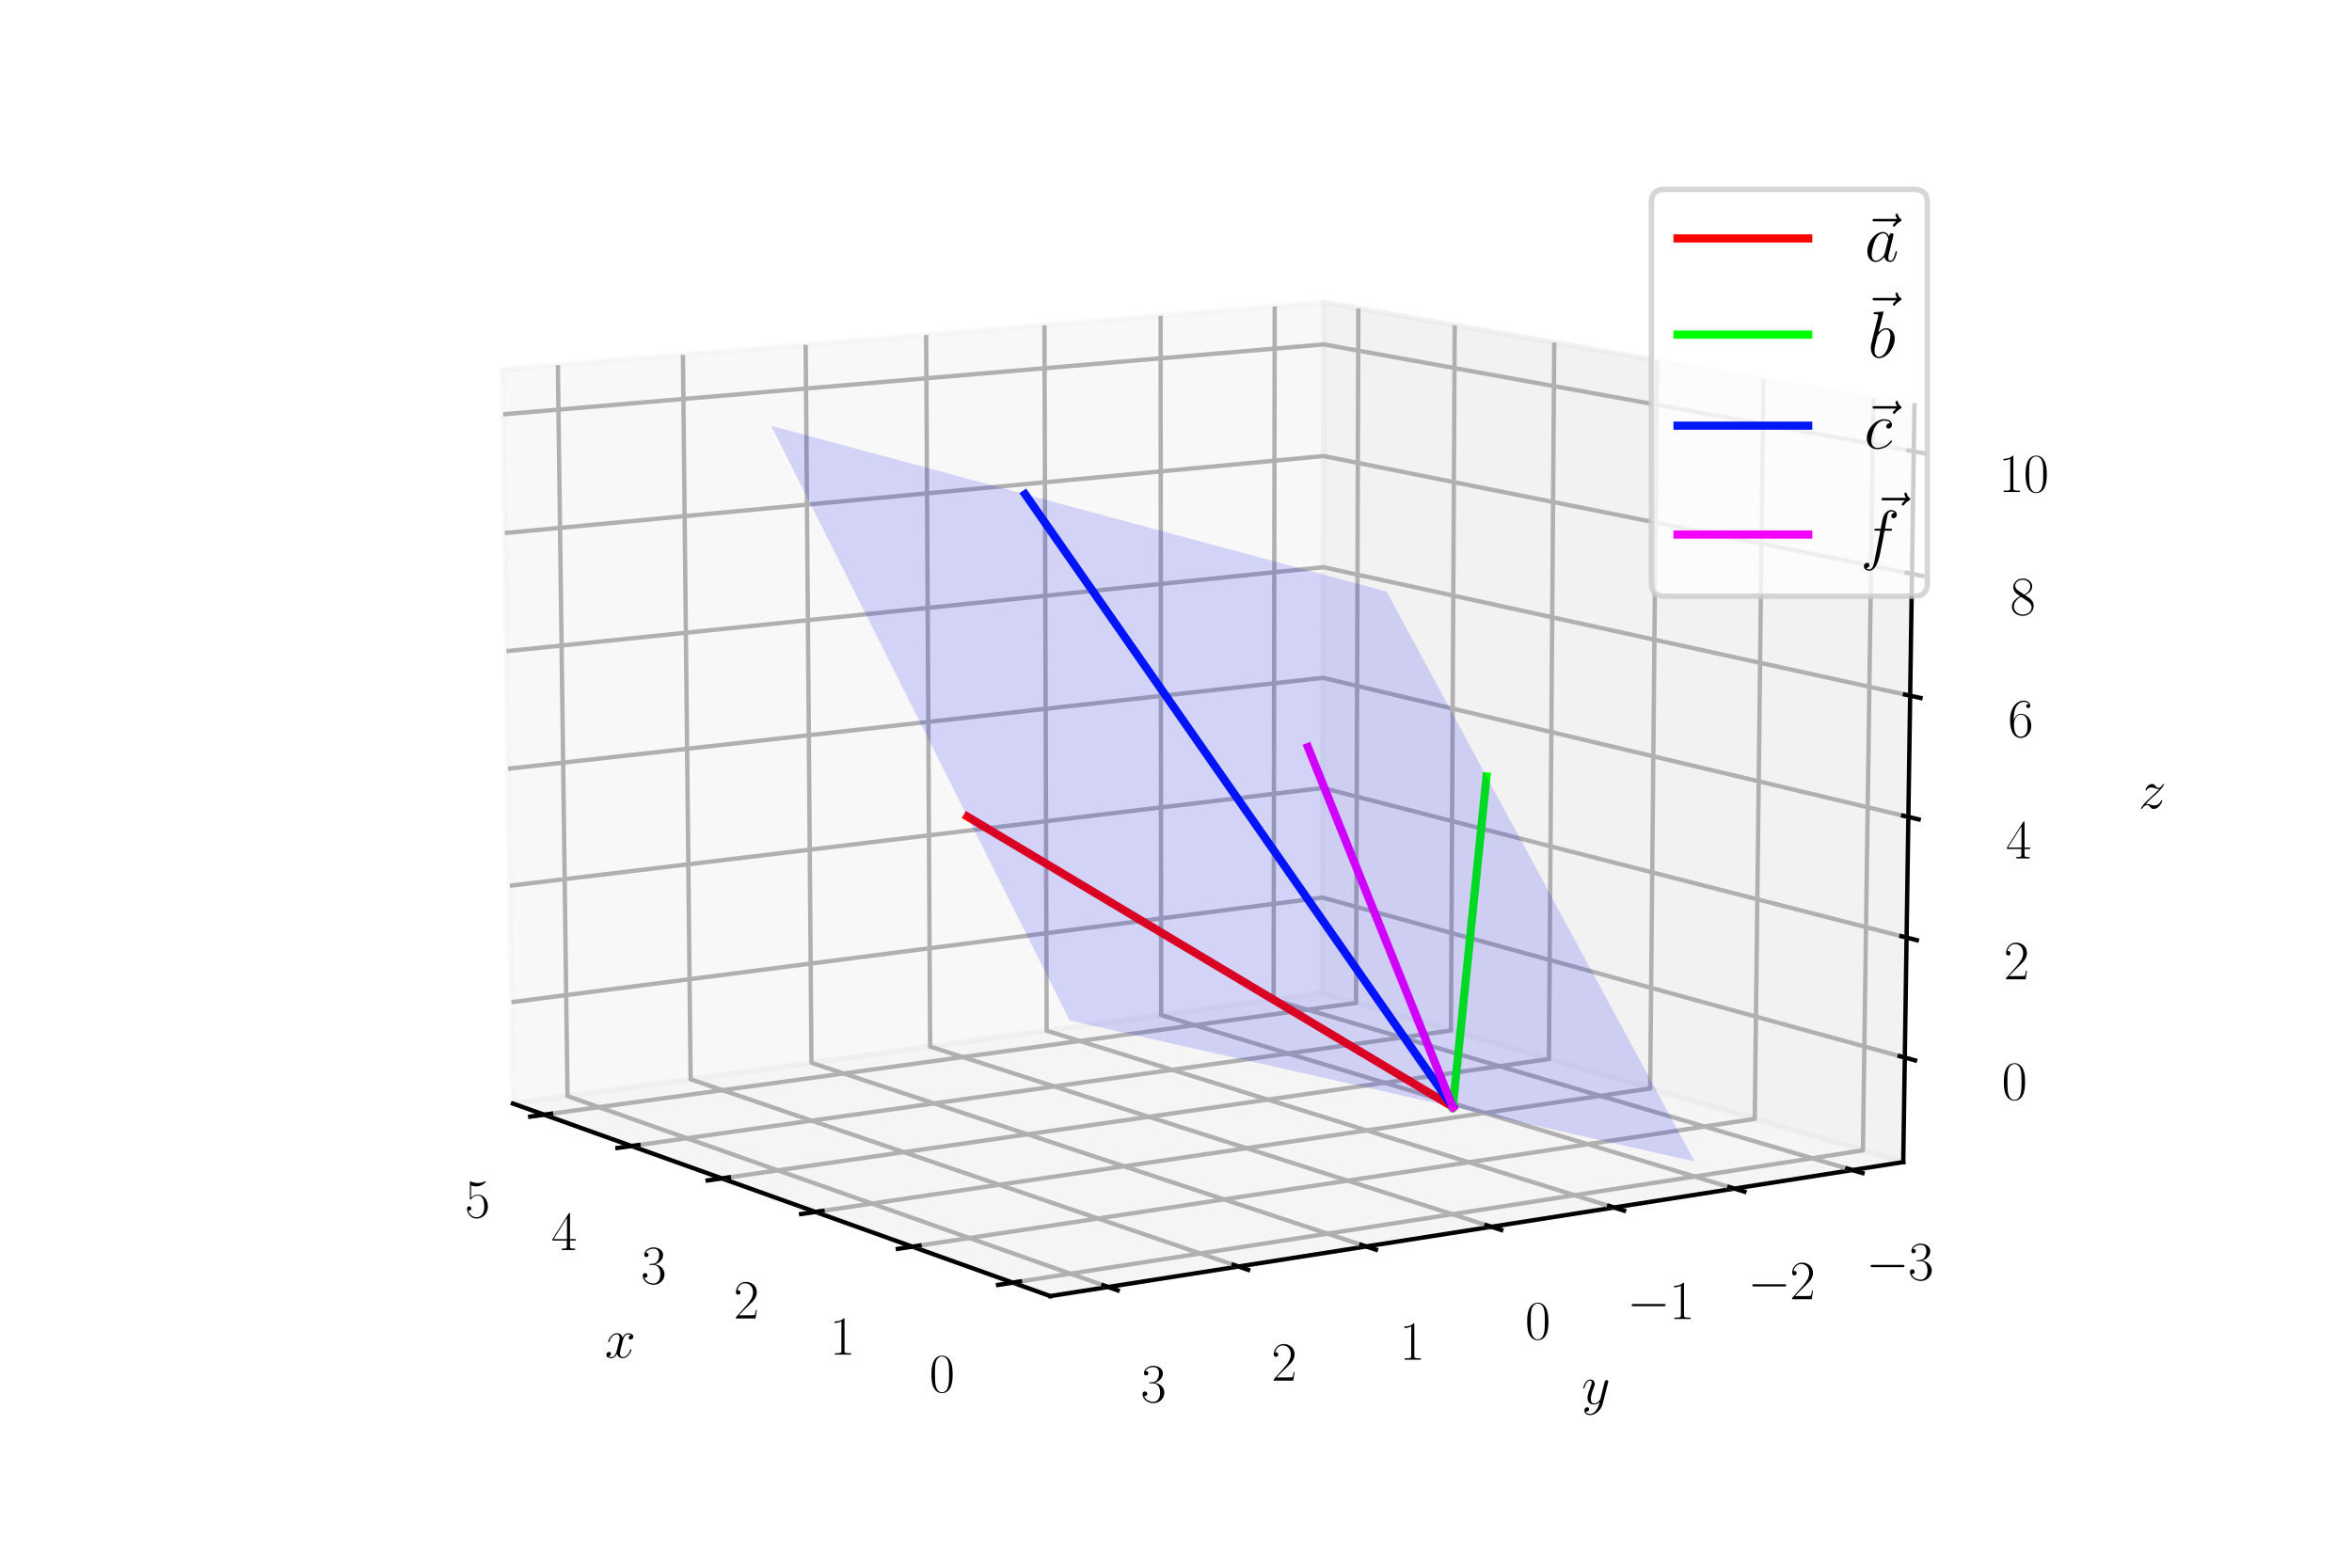 <?xml version="1.0" encoding="utf-8" standalone="no"?>
<!DOCTYPE svg PUBLIC "-//W3C//DTD SVG 1.1//EN"
  "http://www.w3.org/Graphics/SVG/1.1/DTD/svg11.dtd">
<svg xmlns:xlink="http://www.w3.org/1999/xlink" width="432pt" height="288pt" viewBox="0 0 432 288" xmlns="http://www.w3.org/2000/svg" version="1.1">
 <defs>
  <style type="text/css">*{stroke-linejoin: round; stroke-linecap: butt}</style>
 </defs>
 <g id="figure_1">
  <g id="patch_1">
   <path d="M 0 288 
L 432 288 
L 432 0 
L 0 0 
z
" style="fill: #ffffff"/>
  </g>
  <g id="patch_2">
   <path d="M 72 288 
L 360 288 
L 360 0 
L 72 0 
z
" style="fill: #ffffff"/>
  </g>
  <g id="pane3d_1">
   <g id="patch_3">
    <path d="M 242.851 182.439 
L 94.215 202.732 
L 92.282 67.906 
L 243.182 55.553 
" style="fill: #f2f2f2; opacity: 0.5; stroke: #f2f2f2; stroke-linejoin: miter"/>
   </g>
  </g>
  <g id="pane3d_2">
   <g id="patch_4">
    <path d="M 349.577 213.484 
L 242.851 182.439 
L 243.182 55.553 
L 351.636 74.461 
" style="fill: #e6e6e6; opacity: 0.5; stroke: #e6e6e6; stroke-linejoin: miter"/>
   </g>
  </g>
  <g id="pane3d_3">
   <g id="patch_5">
    <path d="M 349.577 213.484 
L 242.851 182.439 
L 94.215 202.732 
L 192.9 238.103 
" style="fill: #ececec; opacity: 0.5; stroke: #ececec; stroke-linejoin: miter"/>
   </g>
  </g>
  <g id="axis3d_1">
   <g id="line2d_1">
    <path d="M 94.215 202.732 
L 192.9 238.103 
" style="fill: none; stroke: #000000; stroke-width: 0.8; stroke-linecap: square"/>
   </g>
   <g id="text_1">
    <!-- $x$ -->
    <g transform="translate(111.08 249.417)scale(0.1 -0.1)">
     <defs>
      <path id="CMMI12-78" d="M 3034 2606 
C 2829 2567 2752 2414 2752 2293 
C 2752 2139 2874 2088 2963 2088 
C 3155 2088 3290 2254 3290 2427 
C 3290 2695 2982 2816 2714 2816 
C 2323 2816 2106 2433 2048 2312 
C 1901 2816 1504 2816 1389 2816 
C 736 2816 390 1980 390 1839 
C 390 1814 416 1782 461 1782 
C 512 1782 525 1820 538 1846 
C 755 2555 1184 2689 1370 2689 
C 1658 2689 1715 2420 1715 2267 
C 1715 2127 1677 1980 1600 1673 
L 1382 798 
C 1286 415 1101 64 762 64 
C 730 64 570 64 435 147 
C 666 192 717 383 717 460 
C 717 588 621 664 499 664 
C 346 664 179 530 179 326 
C 179 57 480 -64 755 -64 
C 1062 -64 1280 179 1414 441 
C 1517 64 1837 -64 2074 -64 
C 2726 -64 3072 773 3072 913 
C 3072 945 3046 971 3008 971 
C 2950 971 2944 939 2925 888 
C 2752 326 2381 64 2093 64 
C 1869 64 1747 230 1747 492 
C 1747 632 1773 734 1875 1156 
L 2099 2024 
C 2195 2408 2413 2689 2707 2689 
C 2720 2689 2899 2689 3034 2606 
z
" transform="scale(0.016)"/>
     </defs>
     <use xlink:href="#CMMI12-78" transform="scale(0.996)"/>
    </g>
   </g>
   <g id="Line3DCollection_1">
    <path d="M 186.007 235.633 
L 342.166 211.329 
L 344.095 73.146 
" style="fill: none; stroke: #b0b0b0; stroke-width: 0.8"/>
    <path d="M 167.562 229.022 
L 322.302 205.551 
L 323.891 69.624 
" style="fill: none; stroke: #b0b0b0; stroke-width: 0.8"/>
    <path d="M 149.764 222.642 
L 303.092 199.963 
L 304.361 66.219 
" style="fill: none; stroke: #b0b0b0; stroke-width: 0.8"/>
    <path d="M 132.581 216.483 
L 284.503 194.555 
L 285.472 62.926 
" style="fill: none; stroke: #b0b0b0; stroke-width: 0.8"/>
    <path d="M 115.98 210.533 
L 266.505 189.32 
L 267.193 59.739 
" style="fill: none; stroke: #b0b0b0; stroke-width: 0.8"/>
    <path d="M 99.933 204.782 
L 249.071 184.249 
L 249.495 56.654 
" style="fill: none; stroke: #b0b0b0; stroke-width: 0.8"/>
   </g>
   <g id="xtick_1">
    <g id="line2d_2">
     <path d="M 187.343 235.425 
L 183.33 236.049 
" style="fill: none; stroke: #000000; stroke-width: 0.8; stroke-linecap: square"/>
    </g>
    <g id="text_2">
     <!-- $\mathdefault{0}$ -->
     <g transform="translate(170.693 255.731)scale(0.1 -0.1)">
      <defs>
       <path id="CMR17-30" d="M 2688 2025 
C 2688 2416 2682 3080 2413 3591 
C 2176 4039 1798 4198 1466 4198 
C 1158 4198 768 4058 525 3597 
C 269 3118 243 2524 243 2025 
C 243 1661 250 1106 448 619 
C 723 -39 1216 -128 1466 -128 
C 1760 -128 2208 -7 2470 600 
C 2662 1042 2688 1559 2688 2025 
z
M 1466 -26 
C 1056 -26 813 325 723 812 
C 653 1188 653 1738 653 2096 
C 653 2588 653 2997 736 3387 
C 858 3929 1216 4096 1466 4096 
C 1728 4096 2067 3923 2189 3400 
C 2272 3036 2278 2607 2278 2096 
C 2278 1680 2278 1169 2202 792 
C 2067 95 1690 -26 1466 -26 
z
" transform="scale(0.016)"/>
      </defs>
      <use xlink:href="#CMR17-30" transform="scale(0.996)"/>
     </g>
    </g>
   </g>
   <g id="xtick_2">
    <g id="line2d_3">
     <path d="M 168.885 228.821 
L 164.912 229.423 
" style="fill: none; stroke: #000000; stroke-width: 0.8; stroke-linecap: square"/>
    </g>
    <g id="text_3">
     <!-- $\mathdefault{1}$ -->
     <g transform="translate(152.403 248.857)scale(0.1 -0.1)">
      <defs>
       <path id="CMR17-31" d="M 1702 4058 
C 1702 4192 1696 4192 1606 4192 
C 1357 3916 979 3827 621 3827 
C 602 3827 570 3827 563 3808 
C 557 3795 557 3782 557 3648 
C 755 3648 1088 3686 1344 3839 
L 1344 461 
C 1344 236 1331 160 781 160 
L 589 160 
L 589 0 
C 896 0 1216 0 1523 0 
C 1830 0 2150 0 2458 0 
L 2458 160 
L 2266 160 
C 1715 160 1702 230 1702 458 
L 1702 4058 
z
" transform="scale(0.016)"/>
      </defs>
      <use xlink:href="#CMR17-31" transform="scale(0.996)"/>
     </g>
    </g>
   </g>
   <g id="xtick_3">
    <g id="line2d_4">
     <path d="M 151.073 222.449 
L 147.142 223.03 
" style="fill: none; stroke: #000000; stroke-width: 0.8; stroke-linecap: square"/>
    </g>
    <g id="text_4">
     <!-- $\mathdefault{2}$ -->
     <g transform="translate(134.758 242.225)scale(0.1 -0.1)">
      <defs>
       <path id="CMR17-32" d="M 2669 989 
L 2554 989 
C 2490 536 2438 459 2413 420 
C 2381 369 1920 369 1830 369 
L 602 369 
C 832 619 1280 1072 1824 1597 
C 2214 1967 2669 2402 2669 3035 
C 2669 3790 2067 4224 1395 4224 
C 691 4224 262 3604 262 3030 
C 262 2780 448 2748 525 2748 
C 589 2748 781 2787 781 3010 
C 781 3207 614 3264 525 3264 
C 486 3264 448 3258 422 3245 
C 544 3790 915 4058 1306 4058 
C 1862 4058 2227 3617 2227 3035 
C 2227 2479 1901 2000 1536 1584 
L 262 146 
L 262 0 
L 2515 0 
L 2669 989 
z
" transform="scale(0.016)"/>
      </defs>
      <use xlink:href="#CMR17-32" transform="scale(0.996)"/>
     </g>
    </g>
   </g>
   <g id="xtick_4">
    <g id="line2d_5">
     <path d="M 133.877 216.296 
L 129.985 216.858 
" style="fill: none; stroke: #000000; stroke-width: 0.8; stroke-linecap: square"/>
    </g>
    <g id="text_5">
     <!-- $\mathdefault{3}$ -->
     <g transform="translate(117.724 235.822)scale(0.1 -0.1)">
      <defs>
       <path id="CMR17-33" d="M 1414 2157 
C 1984 2157 2234 1662 2234 1090 
C 2234 320 1824 25 1453 25 
C 1114 25 563 194 390 693 
C 422 680 454 680 486 680 
C 640 680 755 782 755 948 
C 755 1133 614 1216 486 1216 
C 378 1216 211 1165 211 926 
C 211 335 787 -128 1466 -128 
C 2176 -128 2720 430 2720 1085 
C 2720 1707 2208 2157 1600 2227 
C 2086 2328 2554 2756 2554 3329 
C 2554 3820 2048 4179 1472 4179 
C 890 4179 378 3829 378 3329 
C 378 3110 544 3072 627 3072 
C 762 3072 877 3155 877 3321 
C 877 3486 762 3569 627 3569 
C 602 3569 570 3569 544 3557 
C 730 3959 1235 4032 1459 4032 
C 1683 4032 2106 3925 2106 3320 
C 2106 3143 2080 2828 1862 2550 
C 1670 2304 1453 2304 1242 2284 
C 1210 2284 1062 2269 1037 2269 
C 992 2263 966 2257 966 2208 
C 966 2163 973 2157 1101 2157 
L 1414 2157 
z
" transform="scale(0.016)"/>
      </defs>
      <use xlink:href="#CMR17-33" transform="scale(0.996)"/>
     </g>
    </g>
   </g>
   <g id="xtick_5">
    <g id="line2d_6">
     <path d="M 117.263 210.353 
L 113.411 210.895 
" style="fill: none; stroke: #000000; stroke-width: 0.8; stroke-linecap: square"/>
    </g>
    <g id="text_6">
     <!-- $\mathdefault{4}$ -->
     <g transform="translate(101.27 229.638)scale(0.1 -0.1)">
      <defs>
       <path id="CMR17-34" d="M 2150 4122 
C 2150 4256 2144 4256 2029 4256 
L 128 1254 
L 128 1088 
L 1779 1088 
L 1779 457 
C 1779 224 1766 160 1318 160 
L 1197 160 
L 1197 0 
C 1402 0 1747 0 1965 0 
C 2182 0 2528 0 2733 0 
L 2733 160 
L 2611 160 
C 2163 160 2150 224 2150 457 
L 2150 1088 
L 2803 1088 
L 2803 1254 
L 2150 1254 
L 2150 4122 
z
M 1798 3703 
L 1798 1254 
L 256 1254 
L 1798 3703 
z
" transform="scale(0.016)"/>
      </defs>
      <use xlink:href="#CMR17-34" transform="scale(0.996)"/>
     </g>
    </g>
   </g>
   <g id="xtick_6">
    <g id="line2d_7">
     <path d="M 101.203 204.607 
L 97.391 205.132 
" style="fill: none; stroke: #000000; stroke-width: 0.8; stroke-linecap: square"/>
    </g>
    <g id="text_7">
     <!-- $\mathdefault{5}$ -->
     <g transform="translate(85.366 223.661)scale(0.1 -0.1)">
      <defs>
       <path id="CMR17-35" d="M 730 3692 
C 794 3666 1056 3584 1325 3584 
C 1920 3584 2246 3911 2432 4100 
C 2432 4157 2432 4192 2394 4192 
C 2387 4192 2374 4192 2323 4163 
C 2099 4058 1837 3973 1517 3973 
C 1325 3973 1037 3999 723 4139 
C 653 4171 640 4171 634 4171 
C 602 4171 595 4164 595 4037 
L 595 2203 
C 595 2089 595 2057 659 2057 
C 691 2057 704 2070 736 2114 
C 941 2401 1222 2522 1542 2522 
C 1766 2522 2246 2382 2246 1289 
C 2246 1085 2246 715 2054 421 
C 1894 159 1645 25 1370 25 
C 947 25 518 320 403 814 
C 429 807 480 795 506 795 
C 589 795 749 840 749 1038 
C 749 1210 627 1280 506 1280 
C 358 1280 262 1190 262 1011 
C 262 454 704 -128 1382 -128 
C 2042 -128 2669 440 2669 1264 
C 2669 2030 2170 2624 1549 2624 
C 1222 2624 947 2503 730 2274 
L 730 3692 
z
" transform="scale(0.016)"/>
      </defs>
      <use xlink:href="#CMR17-35" transform="scale(0.996)"/>
     </g>
    </g>
   </g>
  </g>
  <g id="axis3d_2">
   <g id="line2d_8">
    <path d="M 349.577 213.484 
L 192.9 238.103 
" style="fill: none; stroke: #000000; stroke-width: 0.8; stroke-linecap: square"/>
   </g>
   <g id="text_8">
    <!-- $y$ -->
    <g transform="translate(290.519 257.922)scale(0.1 -0.1)">
     <defs>
      <path id="CMMI12-79" d="M 1683 -700 
C 1510 -939 1261 -1152 947 -1152 
C 870 -1152 563 -1152 467 -889 
C 486 -895 518 -895 531 -895 
C 723 -895 851 -729 851 -582 
C 851 -435 730 -384 634 -384 
C 531 -384 307 -458 307 -759 
C 307 -1071 582 -1286 947 -1286 
C 1587 -1286 2234 -700 2413 6 
L 3040 2485 
C 3046 2517 3059 2556 3059 2594 
C 3059 2689 2982 2753 2886 2753 
C 2829 2753 2694 2727 2643 2535 
L 2170 658 
C 2138 543 2138 530 2086 460 
C 1958 281 1747 64 1440 64 
C 1082 64 1050 415 1050 588 
C 1050 952 1222 1443 1395 1903 
C 1466 2088 1504 2178 1504 2305 
C 1504 2574 1312 2816 998 2816 
C 410 2816 173 1890 173 1839 
C 173 1814 198 1782 243 1782 
C 301 1782 307 1807 333 1897 
C 486 2433 730 2689 979 2689 
C 1037 2689 1146 2689 1146 2478 
C 1146 2312 1075 2127 979 1884 
C 666 1047 666 837 666 683 
C 666 77 1101 -64 1421 -64 
C 1606 -64 1837 -6 2061 230 
L 2067 224 
C 1971 -147 1907 -392 1683 -700 
z
" transform="scale(0.016)"/>
     </defs>
     <use xlink:href="#CMMI12-79" transform="scale(0.996)"/>
    </g>
   </g>
   <g id="Line3DCollection_2">
    <path d="M 234.131 56.294 
L 233.927 183.658 
L 340.226 214.954 
" style="fill: none; stroke: #b0b0b0; stroke-width: 0.8"/>
    <path d="M 213.174 58.01 
L 213.271 186.478 
L 318.554 218.359 
" style="fill: none; stroke: #b0b0b0; stroke-width: 0.8"/>
    <path d="M 191.836 59.757 
L 192.245 189.349 
L 296.454 221.832 
" style="fill: none; stroke: #b0b0b0; stroke-width: 0.8"/>
    <path d="M 170.108 61.535 
L 170.839 192.271 
L 273.916 225.373 
" style="fill: none; stroke: #b0b0b0; stroke-width: 0.8"/>
    <path d="M 147.978 63.347 
L 149.043 195.247 
L 250.924 228.986 
" style="fill: none; stroke: #b0b0b0; stroke-width: 0.8"/>
    <path d="M 125.435 65.192 
L 126.847 198.277 
L 227.466 232.672 
" style="fill: none; stroke: #b0b0b0; stroke-width: 0.8"/>
    <path d="M 102.467 67.072 
L 104.239 201.364 
L 203.528 236.433 
" style="fill: none; stroke: #b0b0b0; stroke-width: 0.8"/>
   </g>
   <g id="xtick_7">
    <g id="line2d_9">
     <path d="M 339.293 214.679 
L 342.097 215.504 
" style="fill: none; stroke: #000000; stroke-width: 0.8; stroke-linecap: square"/>
    </g>
    <g id="text_9">
     <!-- $\mathdefault{−3}$ -->
     <g transform="translate(342.724 235.126)scale(0.1 -0.1)">
      <defs>
       <path id="CMSY10-0" d="M 4218 1472 
C 4326 1472 4442 1472 4442 1600 
C 4442 1728 4326 1728 4218 1728 
L 755 1728 
C 646 1728 531 1728 531 1600 
C 531 1472 646 1472 755 1472 
L 4218 1472 
z
" transform="scale(0.016)"/>
      </defs>
      <use xlink:href="#CMSY10-0" transform="scale(0.996)"/>
      <use xlink:href="#CMR17-33" transform="translate(77.487 0)scale(0.996)"/>
     </g>
    </g>
   </g>
   <g id="xtick_8">
    <g id="line2d_10">
     <path d="M 317.628 218.079 
L 320.409 218.921 
" style="fill: none; stroke: #000000; stroke-width: 0.8; stroke-linecap: square"/>
    </g>
    <g id="text_10">
     <!-- $\mathdefault{−2}$ -->
     <g transform="translate(320.999 238.683)scale(0.1 -0.1)">
      <use xlink:href="#CMSY10-0" transform="scale(0.996)"/>
      <use xlink:href="#CMR17-32" transform="translate(77.487 0)scale(0.996)"/>
     </g>
    </g>
   </g>
   <g id="xtick_9">
    <g id="line2d_11">
     <path d="M 295.538 221.546 
L 298.292 222.404 
" style="fill: none; stroke: #000000; stroke-width: 0.8; stroke-linecap: square"/>
    </g>
    <g id="text_11">
     <!-- $\mathdefault{−1}$ -->
     <g transform="translate(298.843 242.311)scale(0.1 -0.1)">
      <use xlink:href="#CMSY10-0" transform="scale(0.996)"/>
      <use xlink:href="#CMR17-31" transform="translate(77.487 0)scale(0.996)"/>
     </g>
    </g>
   </g>
   <g id="xtick_10">
    <g id="line2d_12">
     <path d="M 273.008 225.082 
L 275.735 225.957 
" style="fill: none; stroke: #000000; stroke-width: 0.8; stroke-linecap: square"/>
    </g>
    <g id="text_12">
     <!-- $\mathdefault{0}$ -->
     <g transform="translate(280.118 246.012)scale(0.1 -0.1)">
      <use xlink:href="#CMR17-30" transform="scale(0.996)"/>
     </g>
    </g>
   </g>
   <g id="xtick_11">
    <g id="line2d_13">
     <path d="M 250.026 228.688 
L 252.724 229.582 
" style="fill: none; stroke: #000000; stroke-width: 0.8; stroke-linecap: square"/>
    </g>
    <g id="text_13">
     <!-- $\mathdefault{1}$ -->
     <g transform="translate(257.062 249.787)scale(0.1 -0.1)">
      <use xlink:href="#CMR17-31" transform="scale(0.996)"/>
     </g>
    </g>
   </g>
   <g id="xtick_12">
    <g id="line2d_14">
     <path d="M 226.579 232.368 
L 229.246 233.28 
" style="fill: none; stroke: #000000; stroke-width: 0.8; stroke-linecap: square"/>
    </g>
    <g id="text_14">
     <!-- $\mathdefault{2}$ -->
     <g transform="translate(233.535 253.64)scale(0.1 -0.1)">
      <use xlink:href="#CMR17-32" transform="scale(0.996)"/>
     </g>
    </g>
   </g>
   <g id="xtick_13">
    <g id="line2d_15">
     <path d="M 202.651 236.124 
L 205.285 237.054 
" style="fill: none; stroke: #000000; stroke-width: 0.8; stroke-linecap: square"/>
    </g>
    <g id="text_15">
     <!-- $\mathdefault{3}$ -->
     <g transform="translate(209.522 257.572)scale(0.1 -0.1)">
      <use xlink:href="#CMR17-33" transform="scale(0.996)"/>
     </g>
    </g>
   </g>
  </g>
  <g id="axis3d_3">
   <g id="line2d_16">
    <path d="M 349.577 213.484 
L 351.636 74.461 
" style="fill: none; stroke: #000000; stroke-width: 0.8; stroke-linecap: square"/>
   </g>
   <g id="text_16">
    <!-- $z$ -->
    <g transform="translate(392.79 148.513)scale(0.1 -0.1)">
     <defs>
      <path id="CMMI12-7a" d="M 813 486 
C 1088 803 1312 1004 1632 1296 
C 2016 1632 2182 1793 2272 1891 
C 2720 2338 2944 2713 2944 2764 
C 2944 2816 2893 2816 2880 2816 
C 2835 2816 2822 2793 2790 2750 
C 2630 2494 2477 2367 2310 2367 
C 2176 2367 2106 2421 1984 2565 
C 1850 2715 1741 2816 1555 2816 
C 1088 2816 806 2257 806 2128 
C 806 2108 813 2068 870 2068 
C 922 2068 928 2091 947 2133 
C 1056 2372 1363 2414 1485 2414 
C 1619 2414 1747 2376 1882 2327 
C 2125 2240 2227 2240 2291 2240 
C 2336 2240 2362 2240 2394 2246 
C 2182 1994 1837 1683 1549 1418 
L 902 816 
C 512 415 275 33 275 -12 
C 275 -51 307 -64 346 -64 
C 384 -64 390 -57 435 14 
C 538 163 742 384 979 384 
C 1114 384 1178 342 1306 193 
C 1427 61 1536 -64 1741 -64 
C 2368 -64 2726 732 2726 876 
C 2726 903 2720 942 2656 942 
C 2605 942 2598 917 2579 855 
C 2438 488 2061 338 1811 338 
C 1677 338 1549 376 1414 425 
C 1158 512 1088 512 1005 512 
C 941 512 870 512 813 486 
z
" transform="scale(0.016)"/>
     </defs>
     <use xlink:href="#CMMI12-7a" transform="scale(0.996)"/>
    </g>
   </g>
   <g id="Line3DCollection_3">
    <path d="M 349.861 194.283 
L 242.896 164.893 
L 93.948 184.103 
" style="fill: none; stroke: #b0b0b0; stroke-width: 0.8"/>
    <path d="M 350.188 172.236 
L 242.949 144.755 
L 93.641 162.715 
" style="fill: none; stroke: #b0b0b0; stroke-width: 0.8"/>
    <path d="M 350.516 150.077 
L 243.002 124.523 
L 93.333 141.223 
" style="fill: none; stroke: #b0b0b0; stroke-width: 0.8"/>
    <path d="M 350.846 127.807 
L 243.055 104.199 
L 93.024 119.626 
" style="fill: none; stroke: #b0b0b0; stroke-width: 0.8"/>
    <path d="M 351.178 105.423 
L 243.108 83.782 
L 92.712 97.923 
" style="fill: none; stroke: #b0b0b0; stroke-width: 0.8"/>
    <path d="M 351.511 82.926 
L 243.162 63.27 
L 92.4 76.113 
" style="fill: none; stroke: #b0b0b0; stroke-width: 0.8"/>
   </g>
   <g id="xtick_14">
    <g id="line2d_17">
     <path d="M 348.922 194.025 
L 351.744 194.8 
" style="fill: none; stroke: #000000; stroke-width: 0.8; stroke-linecap: square"/>
    </g>
    <g id="text_17">
     <!-- $\mathdefault{0}$ -->
     <g transform="translate(367.668 202.009)scale(0.1 -0.1)">
      <use xlink:href="#CMR17-30" transform="scale(0.996)"/>
     </g>
    </g>
   </g>
   <g id="xtick_15">
    <g id="line2d_18">
     <path d="M 349.246 171.994 
L 352.076 172.719 
" style="fill: none; stroke: #000000; stroke-width: 0.8; stroke-linecap: square"/>
    </g>
    <g id="text_18">
     <!-- $\mathdefault{2}$ -->
     <g transform="translate(368.046 179.909)scale(0.1 -0.1)">
      <use xlink:href="#CMR17-32" transform="scale(0.996)"/>
     </g>
    </g>
   </g>
   <g id="xtick_16">
    <g id="line2d_19">
     <path d="M 349.572 149.853 
L 352.409 150.527 
" style="fill: none; stroke: #000000; stroke-width: 0.8; stroke-linecap: square"/>
    </g>
    <g id="text_19">
     <!-- $\mathdefault{4}$ -->
     <g transform="translate(368.427 157.698)scale(0.1 -0.1)">
      <use xlink:href="#CMR17-34" transform="scale(0.996)"/>
     </g>
    </g>
   </g>
   <g id="xtick_17">
    <g id="line2d_20">
     <path d="M 349.899 127.599 
L 352.744 128.222 
" style="fill: none; stroke: #000000; stroke-width: 0.8; stroke-linecap: square"/>
    </g>
    <g id="text_20">
     <!-- $\mathdefault{6}$ -->
     <g transform="translate(368.809 135.374)scale(0.1 -0.1)">
      <defs>
       <path id="CMR17-36" d="M 678 2176 
C 678 3690 1395 4032 1811 4032 
C 1946 4032 2272 4009 2400 3776 
C 2298 3776 2106 3776 2106 3553 
C 2106 3381 2246 3323 2336 3323 
C 2394 3323 2566 3348 2566 3560 
C 2566 3954 2246 4179 1805 4179 
C 1043 4179 243 3390 243 1984 
C 243 253 966 -128 1478 -128 
C 2099 -128 2688 427 2688 1283 
C 2688 2081 2170 2662 1517 2662 
C 1126 2662 838 2407 678 1960 
L 678 2176 
z
M 1478 25 
C 691 25 691 1200 691 1436 
C 691 1896 909 2560 1504 2560 
C 1613 2560 1926 2560 2138 2120 
C 2253 1870 2253 1609 2253 1289 
C 2253 944 2253 690 2118 434 
C 1978 171 1773 25 1478 25 
z
" transform="scale(0.016)"/>
      </defs>
      <use xlink:href="#CMR17-36" transform="scale(0.996)"/>
     </g>
    </g>
   </g>
   <g id="xtick_18">
    <g id="line2d_21">
     <path d="M 350.228 105.233 
L 353.081 105.805 
" style="fill: none; stroke: #000000; stroke-width: 0.8; stroke-linecap: square"/>
    </g>
    <g id="text_21">
     <!-- $\mathdefault{8}$ -->
     <g transform="translate(369.193 112.937)scale(0.1 -0.1)">
      <defs>
       <path id="CMR17-38" d="M 1741 2264 
C 2144 2467 2554 2773 2554 3263 
C 2554 3841 1990 4179 1472 4179 
C 890 4179 378 3759 378 3180 
C 378 3021 416 2747 666 2505 
C 730 2442 998 2251 1171 2130 
C 883 1983 211 1634 211 934 
C 211 279 838 -128 1459 -128 
C 2144 -128 2720 362 2720 1010 
C 2720 1590 2330 1857 2074 2029 
L 1741 2264 
z
M 902 2822 
C 851 2854 595 3051 595 3351 
C 595 3739 998 4032 1459 4032 
C 1965 4032 2336 3676 2336 3262 
C 2336 2669 1670 2331 1638 2331 
C 1632 2331 1626 2331 1574 2370 
L 902 2822 
z
M 2080 1519 
C 2176 1449 2483 1240 2483 851 
C 2483 381 2010 25 1472 25 
C 890 25 448 438 448 940 
C 448 1443 838 1862 1280 2060 
L 2080 1519 
z
" transform="scale(0.016)"/>
      </defs>
      <use xlink:href="#CMR17-38" transform="scale(0.996)"/>
     </g>
    </g>
   </g>
   <g id="xtick_19">
    <g id="line2d_22">
     <path d="M 350.559 82.754 
L 353.42 83.273 
" style="fill: none; stroke: #000000; stroke-width: 0.8; stroke-linecap: square"/>
    </g>
    <g id="text_22">
     <!-- $\mathdefault{10}$ -->
     <g transform="translate(367.089 90.386)scale(0.1 -0.1)">
      <use xlink:href="#CMR17-31" transform="scale(0.996)"/>
      <use xlink:href="#CMR17-30" transform="translate(45.69 0)scale(0.996)"/>
     </g>
    </g>
   </g>
  </g>
  <g id="axes_1">
   <g id="line2d_23">
    <path d="M 266.843 203.358 
L 177.672 150.012 
" clip-path="url(#p96119dda49)" style="fill: none; stroke: #ff0000; stroke-width: 1.5; stroke-linecap: square"/>
   </g>
   <g id="line2d_24">
    <path d="M 266.843 203.358 
L 273.037 142.648 
" clip-path="url(#p96119dda49)" style="fill: none; stroke: #00ff00; stroke-width: 1.5; stroke-linecap: square"/>
   </g>
   <g id="line2d_25">
    <path d="M 266.843 203.358 
L 188.29 90.792 
" clip-path="url(#p96119dda49)" style="fill: none; stroke: #0016ff; stroke-width: 1.5; stroke-linecap: square"/>
   </g>
   <g id="line2d_26">
    <path d="M 266.843 203.358 
L 240.232 137.248 
" clip-path="url(#p96119dda49)" style="fill: none; stroke: #f400ff; stroke-width: 1.5; stroke-linecap: square"/>
   </g>
   <g id="Poly3DCollection_1">
    <path d="M 263.799 125.553 
L 254.682 108.683 
L 243.901 105.778 
L 252.992 122.715 
z
" clip-path="url(#p96119dda49)" style="fill: #0000f5; fill-opacity: 0.15"/>
    <path d="M 252.992 122.715 
L 243.901 105.778 
L 233.008 102.843 
L 242.073 119.848 
z
" clip-path="url(#p96119dda49)" style="fill: #0000f5; fill-opacity: 0.15"/>
    <path d="M 273.037 142.648 
L 263.799 125.553 
L 252.992 122.715 
L 262.206 139.88 
z
" clip-path="url(#p96119dda49)" style="fill: #0000f5; fill-opacity: 0.15"/>
    <path d="M 242.073 119.848 
L 233.008 102.843 
L 222.002 99.877 
L 231.041 116.951 
z
" clip-path="url(#p96119dda49)" style="fill: #0000f5; fill-opacity: 0.15"/>
    <path d="M 262.206 139.88 
L 252.992 122.715 
L 242.073 119.848 
L 251.261 137.084 
z
" clip-path="url(#p96119dda49)" style="fill: #0000f5; fill-opacity: 0.15"/>
    <path d="M 282.4 159.974 
L 273.037 142.648 
L 262.206 139.88 
L 271.544 157.278 
z
" clip-path="url(#p96119dda49)" style="fill: #0000f5; fill-opacity: 0.15"/>
    <path d="M 231.041 116.951 
L 222.002 99.877 
L 210.882 96.88 
L 219.892 114.023 
z
" clip-path="url(#p96119dda49)" style="fill: #0000f5; fill-opacity: 0.15"/>
    <path d="M 251.261 137.084 
L 242.073 119.848 
L 231.041 116.951 
L 240.202 134.257 
z
" clip-path="url(#p96119dda49)" style="fill: #0000f5; fill-opacity: 0.15"/>
    <path d="M 271.544 157.278 
L 262.206 139.88 
L 251.261 137.084 
L 260.574 154.554 
z
" clip-path="url(#p96119dda49)" style="fill: #0000f5; fill-opacity: 0.15"/>
    <path d="M 291.89 177.536 
L 282.4 159.974 
L 271.544 157.278 
L 281.011 174.914 
z
" clip-path="url(#p96119dda49)" style="fill: #0000f5; fill-opacity: 0.15"/>
    <path d="M 219.892 114.023 
L 210.882 96.88 
L 199.645 93.852 
L 208.626 111.065 
z
" clip-path="url(#p96119dda49)" style="fill: #0000f5; fill-opacity: 0.15"/>
    <path d="M 240.202 134.257 
L 231.041 116.951 
L 219.892 114.023 
L 229.025 131.401 
z
" clip-path="url(#p96119dda49)" style="fill: #0000f5; fill-opacity: 0.15"/>
    <path d="M 260.574 154.554 
L 251.261 137.084 
L 240.202 134.257 
L 249.488 151.801 
z
" clip-path="url(#p96119dda49)" style="fill: #0000f5; fill-opacity: 0.15"/>
    <path d="M 281.011 174.914 
L 271.544 157.278 
L 260.574 154.554 
L 270.016 172.265 
z
" clip-path="url(#p96119dda49)" style="fill: #0000f5; fill-opacity: 0.15"/>
    <path d="M 208.626 111.065 
L 199.645 93.852 
L 188.29 90.792 
L 197.24 108.075 
z
" clip-path="url(#p96119dda49)" style="fill: #0000f5; fill-opacity: 0.15"/>
    <path d="M 301.511 195.338 
L 291.89 177.536 
L 281.011 174.914 
L 290.607 192.792 
z
" clip-path="url(#p96119dda49)" style="fill: #0000f5; fill-opacity: 0.15"/>
    <path d="M 229.025 131.401 
L 219.892 114.023 
L 208.626 111.065 
L 217.73 128.515 
z
" clip-path="url(#p96119dda49)" style="fill: #0000f5; fill-opacity: 0.15"/>
    <path d="M 249.488 151.801 
L 240.202 134.257 
L 229.025 131.401 
L 238.284 149.019 
z
" clip-path="url(#p96119dda49)" style="fill: #0000f5; fill-opacity: 0.15"/>
    <path d="M 270.016 172.265 
L 260.574 154.554 
L 249.488 151.801 
L 258.903 169.587 
z
" clip-path="url(#p96119dda49)" style="fill: #0000f5; fill-opacity: 0.15"/>
    <path d="M 197.24 108.075 
L 188.29 90.792 
L 176.814 87.699 
L 185.733 105.053 
z
" clip-path="url(#p96119dda49)" style="fill: #0000f5; fill-opacity: 0.15"/>
    <path d="M 290.607 192.792 
L 281.011 174.914 
L 270.016 172.265 
L 279.587 190.22 
z
" clip-path="url(#p96119dda49)" style="fill: #0000f5; fill-opacity: 0.15"/>
    <path d="M 217.73 128.515 
L 208.626 111.065 
L 197.24 108.075 
L 206.314 125.597 
z
" clip-path="url(#p96119dda49)" style="fill: #0000f5; fill-opacity: 0.15"/>
    <path d="M 311.263 213.385 
L 301.511 195.338 
L 290.607 192.792 
L 300.336 210.918 
z
" clip-path="url(#p96119dda49)" style="fill: #0000f5; fill-opacity: 0.15"/>
    <path d="M 238.284 149.019 
L 229.025 131.401 
L 217.73 128.515 
L 226.96 146.206 
z
" clip-path="url(#p96119dda49)" style="fill: #0000f5; fill-opacity: 0.15"/>
    <path d="M 258.903 169.587 
L 249.488 151.801 
L 238.284 149.019 
L 247.672 166.88 
z
" clip-path="url(#p96119dda49)" style="fill: #0000f5; fill-opacity: 0.15"/>
    <path d="M 185.733 105.053 
L 176.814 87.699 
L 165.216 84.574 
L 174.102 101.999 
z
" clip-path="url(#p96119dda49)" style="fill: #0000f5; fill-opacity: 0.15"/>
    <path d="M 279.587 190.22 
L 270.016 172.265 
L 258.903 169.587 
L 268.449 187.62 
z
" clip-path="url(#p96119dda49)" style="fill: #0000f5; fill-opacity: 0.15"/>
    <path d="M 206.314 125.597 
L 197.24 108.075 
L 185.733 105.053 
L 194.775 122.649 
z
" clip-path="url(#p96119dda49)" style="fill: #0000f5; fill-opacity: 0.15"/>
    <path d="M 300.336 210.918 
L 290.607 192.792 
L 279.587 190.22 
L 289.292 208.425 
z
" clip-path="url(#p96119dda49)" style="fill: #0000f5; fill-opacity: 0.15"/>
    <path d="M 226.96 146.206 
L 217.73 128.515 
L 206.314 125.597 
L 215.515 143.364 
z
" clip-path="url(#p96119dda49)" style="fill: #0000f5; fill-opacity: 0.15"/>
    <path d="M 247.672 166.88 
L 238.284 149.019 
L 226.96 146.206 
L 236.319 164.145 
z
" clip-path="url(#p96119dda49)" style="fill: #0000f5; fill-opacity: 0.15"/>
    <path d="M 174.102 101.999 
L 165.216 84.574 
L 153.494 81.415 
L 162.346 98.912 
z
" clip-path="url(#p96119dda49)" style="fill: #0000f5; fill-opacity: 0.15"/>
    <path d="M 268.449 187.62 
L 258.903 169.587 
L 247.672 166.88 
L 257.191 184.992 
z
" clip-path="url(#p96119dda49)" style="fill: #0000f5; fill-opacity: 0.15"/>
    <path d="M 194.775 122.649 
L 185.733 105.053 
L 174.102 101.999 
L 183.112 119.668 
z
" clip-path="url(#p96119dda49)" style="fill: #0000f5; fill-opacity: 0.15"/>
    <path d="M 289.292 208.425 
L 279.587 190.22 
L 268.449 187.62 
L 278.128 205.906 
z
" clip-path="url(#p96119dda49)" style="fill: #0000f5; fill-opacity: 0.15"/>
    <path d="M 215.515 143.364 
L 206.314 125.597 
L 194.775 122.649 
L 203.945 140.491 
z
" clip-path="url(#p96119dda49)" style="fill: #0000f5; fill-opacity: 0.15"/>
    <path d="M 236.319 164.145 
L 226.96 146.206 
L 215.515 143.364 
L 224.844 161.38 
z
" clip-path="url(#p96119dda49)" style="fill: #0000f5; fill-opacity: 0.15"/>
    <path d="M 162.346 98.912 
L 153.494 81.415 
L 141.646 78.222 
L 150.463 95.792 
z
" clip-path="url(#p96119dda49)" style="fill: #0000f5; fill-opacity: 0.15"/>
    <path d="M 257.191 184.992 
L 247.672 166.88 
L 236.319 164.145 
L 245.81 182.335 
z
" clip-path="url(#p96119dda49)" style="fill: #0000f5; fill-opacity: 0.15"/>
    <path d="M 183.112 119.668 
L 174.102 101.999 
L 162.346 98.912 
L 171.323 116.655 
z
" clip-path="url(#p96119dda49)" style="fill: #0000f5; fill-opacity: 0.15"/>
    <path d="M 278.128 205.906 
L 268.449 187.62 
L 257.191 184.992 
L 266.843 203.358 
z
" clip-path="url(#p96119dda49)" style="fill: #0000f5; fill-opacity: 0.15"/>
    <path d="M 203.945 140.491 
L 194.775 122.649 
L 183.112 119.668 
L 192.25 137.586 
z
" clip-path="url(#p96119dda49)" style="fill: #0000f5; fill-opacity: 0.15"/>
    <path d="M 224.844 161.38 
L 215.515 143.364 
L 203.945 140.491 
L 213.244 158.584 
z
" clip-path="url(#p96119dda49)" style="fill: #0000f5; fill-opacity: 0.15"/>
    <path d="M 245.81 182.335 
L 236.319 164.145 
L 224.844 161.38 
L 234.305 179.65 
z
" clip-path="url(#p96119dda49)" style="fill: #0000f5; fill-opacity: 0.15"/>
    <path d="M 171.323 116.655 
L 162.346 98.912 
L 150.463 95.792 
L 159.404 113.61 
z
" clip-path="url(#p96119dda49)" style="fill: #0000f5; fill-opacity: 0.15"/>
    <path d="M 266.843 203.358 
L 257.191 184.992 
L 245.81 182.335 
L 255.435 200.783 
z
" clip-path="url(#p96119dda49)" style="fill: #0000f5; fill-opacity: 0.15"/>
    <path d="M 192.25 137.586 
L 183.112 119.668 
L 171.323 116.655 
L 180.426 134.65 
z
" clip-path="url(#p96119dda49)" style="fill: #0000f5; fill-opacity: 0.15"/>
    <path d="M 213.244 158.584 
L 203.945 140.491 
L 192.25 137.586 
L 201.516 155.758 
z
" clip-path="url(#p96119dda49)" style="fill: #0000f5; fill-opacity: 0.15"/>
    <path d="M 234.305 179.65 
L 224.844 161.38 
L 213.244 158.584 
L 222.675 176.935 
z
" clip-path="url(#p96119dda49)" style="fill: #0000f5; fill-opacity: 0.15"/>
    <path d="M 255.435 200.783 
L 245.81 182.335 
L 234.305 179.65 
L 243.901 198.18 
z
" clip-path="url(#p96119dda49)" style="fill: #0000f5; fill-opacity: 0.15"/>
    <path d="M 180.426 134.65 
L 171.323 116.655 
L 159.404 113.61 
L 168.473 131.681 
z
" clip-path="url(#p96119dda49)" style="fill: #0000f5; fill-opacity: 0.15"/>
    <path d="M 201.516 155.758 
L 192.25 137.586 
L 180.426 134.65 
L 189.66 152.901 
z
" clip-path="url(#p96119dda49)" style="fill: #0000f5; fill-opacity: 0.15"/>
    <path d="M 222.675 176.935 
L 213.244 158.584 
L 201.516 155.758 
L 210.916 174.19 
z
" clip-path="url(#p96119dda49)" style="fill: #0000f5; fill-opacity: 0.15"/>
    <path d="M 243.901 198.18 
L 234.305 179.65 
L 222.675 176.935 
L 232.24 195.548 
z
" clip-path="url(#p96119dda49)" style="fill: #0000f5; fill-opacity: 0.15"/>
    <path d="M 189.66 152.901 
L 180.426 134.65 
L 168.473 131.681 
L 177.672 150.012 
z
" clip-path="url(#p96119dda49)" style="fill: #0000f5; fill-opacity: 0.15"/>
    <path d="M 210.916 174.19 
L 201.516 155.758 
L 189.66 152.901 
L 199.026 171.414 
z
" clip-path="url(#p96119dda49)" style="fill: #0000f5; fill-opacity: 0.15"/>
    <path d="M 232.24 195.548 
L 222.675 176.935 
L 210.916 174.19 
L 220.45 192.886 
z
" clip-path="url(#p96119dda49)" style="fill: #0000f5; fill-opacity: 0.15"/>
    <path d="M 199.026 171.414 
L 189.66 152.901 
L 177.672 150.012 
L 187.004 168.608 
z
" clip-path="url(#p96119dda49)" style="fill: #0000f5; fill-opacity: 0.15"/>
    <path d="M 220.45 192.886 
L 210.916 174.19 
L 199.026 171.414 
L 208.528 190.195 
z
" clip-path="url(#p96119dda49)" style="fill: #0000f5; fill-opacity: 0.15"/>
    <path d="M 208.528 190.195 
L 199.026 171.414 
L 187.004 168.608 
L 196.471 187.474 
z
" clip-path="url(#p96119dda49)" style="fill: #0000f5; fill-opacity: 0.15"/>
   </g>
   <g id="legend_1">
    <g id="patch_6">
     <path d="M 305.719 109.526 
L 351.6 109.526 
Q 354 109.526 354 107.126 
L 354 37.2 
Q 354 34.8 351.6 34.8 
L 305.719 34.8 
Q 303.319 34.8 303.319 37.2 
L 303.319 107.126 
Q 303.319 109.526 305.719 109.526 
z
" style="fill: #ffffff; opacity: 0.8; stroke: #cccccc; stroke-linejoin: miter"/>
    </g>
    <g id="line2d_27">
     <path d="M 308.119 43.8 
L 320.119 43.8 
L 332.119 43.8 
" style="fill: none; stroke: #ff0000; stroke-width: 1.5; stroke-linecap: square"/>
    </g>
    <g id="text_23">
     <!-- $\vec{a}$ -->
     <g transform="translate(341.719 48)scale(0.12 -0.12)">
      <defs>
       <path id="CMMI12-7e" d="M 3424 3835 
C 3347 3764 3110 3540 3110 3451 
C 3110 3387 3168 3329 3232 3329 
C 3290 3329 3315 3368 3360 3432 
C 3514 3624 3686 3745 3834 3828 
C 3898 3867 3942 3886 3942 3956 
C 3942 4014 3891 4046 3853 4078 
C 3674 4200 3629 4372 3610 4449 
C 3590 4500 3571 4577 3482 4577 
C 3443 4577 3366 4552 3366 4456 
C 3366 4398 3405 4244 3526 4072 
L 1376 4072 
C 1267 4072 1158 4072 1158 3950 
C 1158 3835 1274 3835 1376 3835 
L 3424 3835 
z
" transform="scale(0.016)"/>
       <path id="CMMI12-61" d="M 1926 760 
C 1894 651 1894 639 1805 517 
C 1664 338 1382 64 1082 64 
C 819 64 672 300 672 677 
C 672 1028 870 1743 992 2012 
C 1210 2459 1510 2689 1760 2689 
C 2182 2689 2266 2165 2266 2114 
C 2266 2108 2246 2024 2240 2012 
L 1926 760 
z
M 2336 2395 
C 2266 2561 2093 2816 1760 2816 
C 1037 2816 256 1884 256 939 
C 256 307 627 -64 1062 -64 
C 1414 -64 1715 211 1894 422 
C 1958 45 2259 -64 2451 -64 
C 2643 -64 2797 51 2912 281 
C 3014 498 3104 888 3104 913 
C 3104 945 3078 971 3040 971 
C 2982 971 2976 939 2950 843 
C 2854 466 2733 64 2470 64 
C 2285 64 2272 230 2272 358 
C 2272 505 2291 575 2349 824 
C 2394 984 2426 1124 2477 1309 
C 2714 2267 2771 2497 2771 2535 
C 2771 2625 2701 2695 2605 2695 
C 2400 2695 2349 2472 2336 2395 
z
" transform="scale(0.016)"/>
      </defs>
      <use xlink:href="#CMMI12-7e" transform="scale(0.996)"/>
      <use xlink:href="#CMMI12-61" transform="translate(6.446 0)scale(0.996)"/>
     </g>
    </g>
    <g id="line2d_28">
     <path d="M 308.119 61.476 
L 320.119 61.476 
L 332.119 61.476 
" style="fill: none; stroke: #00ff00; stroke-width: 1.5; stroke-linecap: square"/>
    </g>
    <g id="text_24">
     <!-- $\vec{b}$ -->
     <g transform="translate(341.719 65.676)scale(0.12 -0.12)">
      <defs>
       <path id="CMMI12-62" d="M 1478 4257 
C 1485 4283 1498 4321 1498 4352 
C 1498 4416 1434 4416 1421 4416 
C 1414 4416 1184 4393 1069 4377 
C 960 4377 864 4358 749 4358 
C 595 4345 550 4339 550 4224 
C 550 4160 614 4160 678 4160 
C 1005 4160 1005 4103 1005 4040 
C 1005 3996 954 3811 928 3696 
L 774 3085 
C 710 2831 346 1387 320 1272 
C 288 1114 288 1005 288 922 
C 288 274 653 -64 1069 -64 
C 1811 -64 2579 888 2579 1814 
C 2579 2401 2246 2816 1766 2816 
C 1434 2816 1133 2542 1011 2414 
L 1478 4257 
z
M 1075 64 
C 870 64 646 217 646 715 
C 646 926 666 1047 781 1494 
C 800 1577 902 1986 928 2069 
C 941 2120 1318 2689 1754 2689 
C 2035 2689 2163 2408 2163 2076 
C 2163 1769 1984 1047 1824 715 
C 1664 370 1370 64 1075 64 
z
" transform="scale(0.016)"/>
      </defs>
      <use xlink:href="#CMMI12-7e" transform="translate(0 26.29)scale(0.996)"/>
      <use xlink:href="#CMMI12-62" transform="translate(11.312 0)scale(0.996)"/>
     </g>
    </g>
    <g id="line2d_29">
     <path d="M 308.119 78.201 
L 320.119 78.201 
L 332.119 78.201 
" style="fill: none; stroke: #0016ff; stroke-width: 1.5; stroke-linecap: square"/>
    </g>
    <g id="text_25">
     <!-- $\vec{c}$ -->
     <g transform="translate(341.719 82.401)scale(0.12 -0.12)">
      <defs>
       <path id="CMMI12-63" d="M 2502 2431 
C 2381 2431 2323 2431 2234 2355 
C 2195 2323 2125 2227 2125 2125 
C 2125 1997 2221 1920 2342 1920 
C 2496 1920 2669 2044 2669 2292 
C 2669 2588 2374 2816 1933 2816 
C 1094 2816 256 1903 256 996 
C 256 441 602 -64 1254 -64 
C 2125 -64 2675 622 2675 706 
C 2675 744 2637 776 2611 776 
C 2592 776 2586 770 2528 713 
C 2118 162 1510 64 1267 64 
C 826 64 685 446 685 764 
C 685 988 794 1605 1024 2039 
C 1190 2338 1536 2682 1939 2682 
C 2022 2682 2374 2682 2502 2431 
z
" transform="scale(0.016)"/>
      </defs>
      <use xlink:href="#CMMI12-7e" transform="scale(0.996)"/>
      <use xlink:href="#CMMI12-63" transform="translate(5.639 0)scale(0.996)"/>
     </g>
    </g>
    <g id="line2d_30">
     <path d="M 308.119 98.202 
L 320.119 98.202 
L 332.119 98.202 
" style="fill: none; stroke: #f400ff; stroke-width: 1.5; stroke-linecap: square"/>
    </g>
    <g id="text_26">
     <!-- $\vec{f}$ -->
     <g transform="translate(341.719 102.402)scale(0.12 -0.12)">
      <defs>
       <path id="CMMI12-66" d="M 2854 2566 
C 2982 2566 3034 2566 3034 2688 
C 3034 2752 2982 2752 2867 2752 
L 2349 2752 
C 2470 3429 2560 3897 2611 4107 
C 2650 4265 2784 4416 2950 4416 
C 3085 4416 3219 4358 3283 4298 
C 3034 4272 2957 4082 2957 3969 
C 2957 3837 3053 3759 3174 3759 
C 3302 3759 3494 3870 3494 4119 
C 3494 4393 3226 4544 2944 4544 
C 2669 4544 2400 4334 2272 4078 
C 2157 3848 2093 3611 1946 2752 
L 1517 2752 
C 1395 2752 1331 2752 1331 2637 
C 1331 2566 1370 2566 1498 2566 
L 1907 2566 
C 1792 1976 1530 542 1382 -137 
C 1274 -689 1178 -1152 858 -1152 
C 838 -1152 653 -1152 538 -1031 
C 864 -1005 864 -726 864 -720 
C 864 -593 768 -517 646 -517 
C 518 -517 326 -625 326 -867 
C 326 -1140 608 -1280 858 -1280 
C 1510 -1280 1779 -118 1850 199 
C 1965 688 2278 2376 2310 2566 
L 2854 2566 
z
" transform="scale(0.016)"/>
      </defs>
      <use xlink:href="#CMMI12-7e" transform="translate(13.569 26.29)scale(0.996)"/>
      <use xlink:href="#CMMI12-66" transform="scale(0.996)"/>
     </g>
    </g>
   </g>
  </g>
 </g>
 <defs>
  <clipPath id="p96119dda49">
   <rect x="72" y="0" width="288" height="288"/>
  </clipPath>
 </defs>
</svg>
